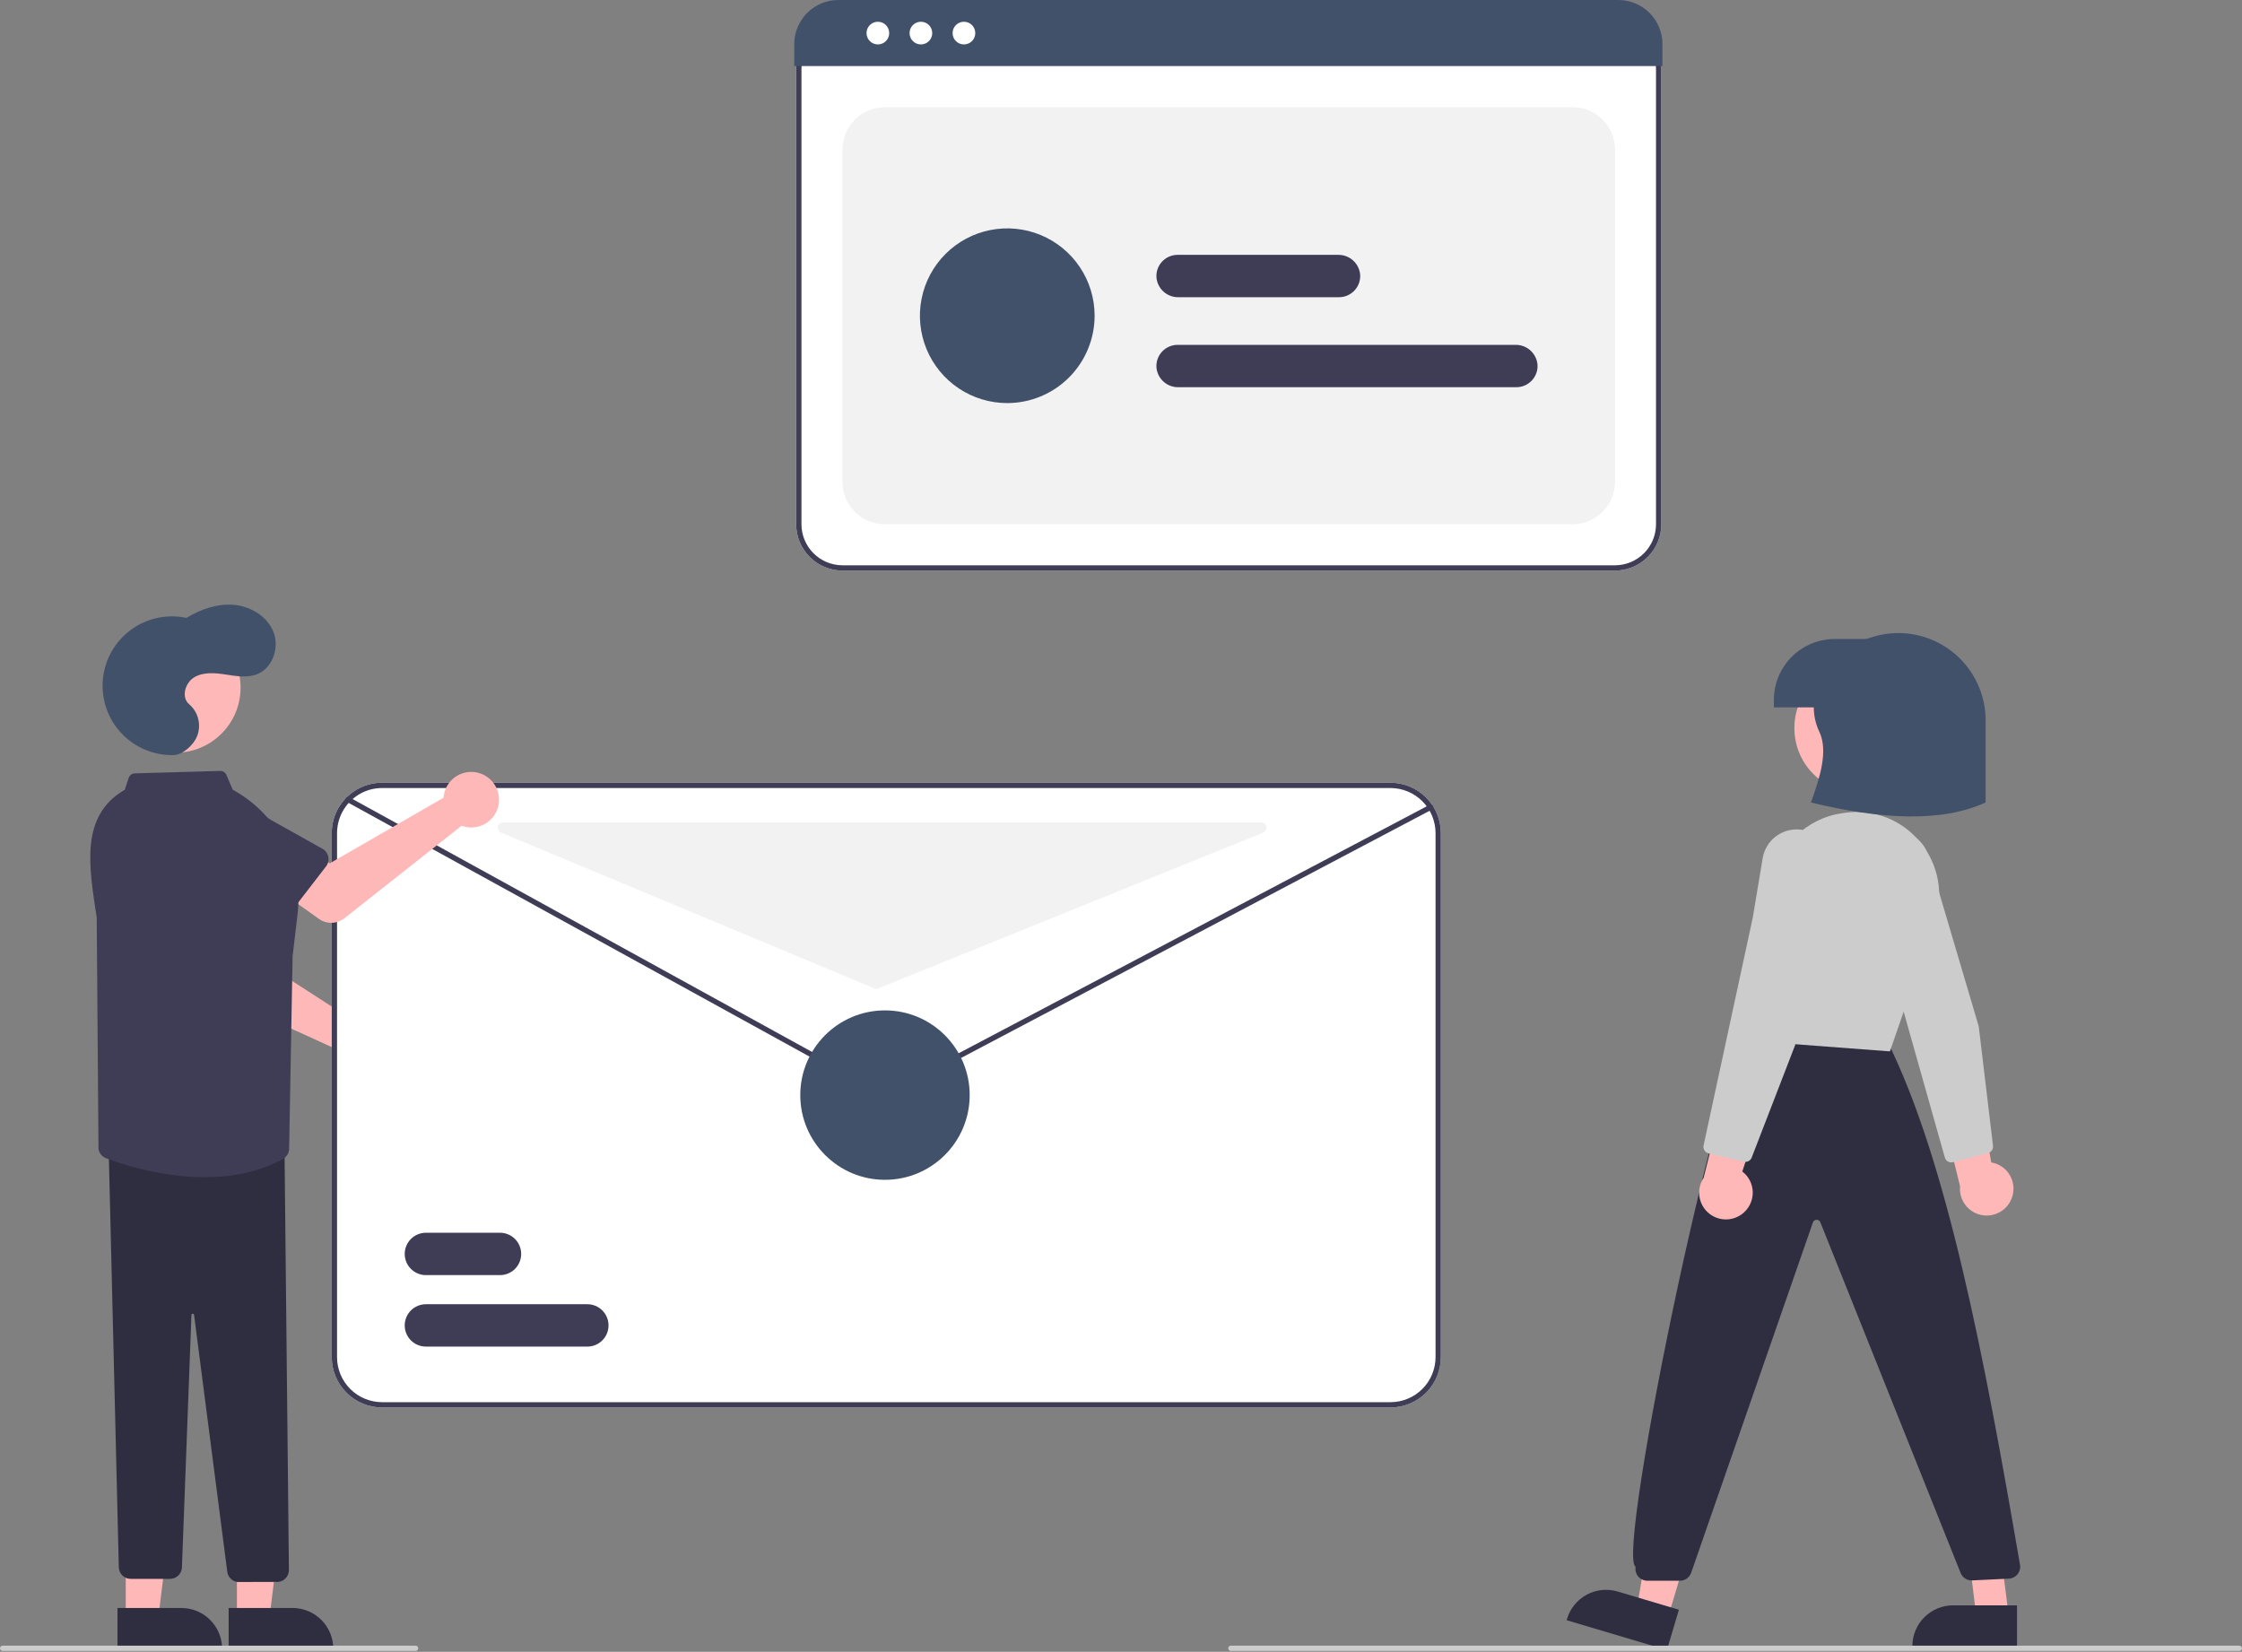 <svg width="847" height="624" viewBox="0 0 847 624" fill="none" xmlns="http://www.w3.org/2000/svg">
<rect x="0" y="0" width="847" height="624" fill="#808080" stroke="none"/>
<g clip-path="url(#clip0_104_3)">
<path d="M610.122 215.548H318.283C313.644 215.542 309.195 213.697 305.915 210.416C302.634 207.135 300.788 202.687 300.783 198.048V25.894C300.787 22.424 302.167 19.097 304.621 16.643C307.074 14.19 310.401 12.809 313.871 12.805H614.324C617.85 12.809 621.23 14.212 623.723 16.705C626.215 19.198 627.618 22.577 627.622 26.103V198.048C627.616 202.687 625.771 207.135 622.49 210.416C619.209 213.697 614.761 215.542 610.122 215.548V215.548Z" fill="white"/>
<path d="M610.122 215.548H318.283C313.644 215.542 309.195 213.697 305.915 210.416C302.634 207.135 300.788 202.687 300.783 198.048V25.894C300.787 22.424 302.167 19.097 304.621 16.643C307.074 14.19 310.401 12.809 313.871 12.805H614.324C617.85 12.809 621.23 14.212 623.723 16.705C626.215 19.198 627.618 22.577 627.622 26.103V198.048C627.616 202.687 625.771 207.135 622.49 210.416C619.209 213.697 614.761 215.542 610.122 215.548V215.548ZM313.871 14.805C310.931 14.809 308.113 15.978 306.034 18.057C303.956 20.136 302.786 22.954 302.783 25.894V198.048C302.788 202.157 304.422 206.097 307.328 209.003C310.234 211.908 314.174 213.543 318.283 213.548H610.122C614.231 213.543 618.171 211.908 621.077 209.003C623.982 206.097 625.617 202.157 625.622 198.048V26.103C625.618 23.108 624.427 20.236 622.309 18.118C620.191 16 617.32 14.809 614.324 14.805H313.871Z" fill="#3F3D56"/>
<path d="M334.283 198.048H594.122C598.365 198.048 602.435 196.362 605.435 193.362C608.436 190.361 610.122 186.291 610.122 182.048V56.5C610.122 52.257 608.436 48.187 605.435 45.186C602.435 42.186 598.365 40.5 594.122 40.5H334.283C330.04 40.5 325.97 42.186 322.969 45.186C319.969 48.187 318.283 52.257 318.283 56.5V182.048C318.283 186.291 319.969 190.361 322.969 193.362C325.97 196.362 330.04 198.048 334.283 198.048Z" fill="#F2F2F2"/>
<path d="M628.059 24.95H300.059V16.55C300.09 12.137 301.869 7.916 305.008 4.813C308.147 1.711 312.388 -0.02 316.801 -6.72075e-05H611.317C615.73 -0.02 619.971 1.711 623.11 4.813C626.249 7.916 628.028 12.137 628.059 16.55V24.95Z" fill="#42516A"/>
<path d="M331.647 16.783C334.013 16.783 335.93 14.866 335.93 12.5C335.93 10.134 334.013 8.217 331.647 8.217C329.281 8.217 327.364 10.134 327.364 12.5C327.364 14.866 329.281 16.783 331.647 16.783Z" fill="white"/>
<path d="M347.906 16.783C350.271 16.783 352.189 14.866 352.189 12.5C352.189 10.134 350.271 8.217 347.906 8.217C345.54 8.217 343.622 10.134 343.622 12.5C343.622 14.866 345.54 16.783 347.906 16.783Z" fill="white"/>
<path d="M364.165 16.783C366.53 16.783 368.448 14.866 368.448 12.5C368.448 10.134 366.53 8.217 364.165 8.217C361.799 8.217 359.881 10.134 359.881 12.5C359.881 14.866 361.799 16.783 364.165 16.783Z" fill="white"/>
<path d="M380.533 152.274C374.006 152.274 367.626 150.339 362.199 146.712C356.772 143.086 352.543 137.932 350.045 131.903C347.547 125.873 346.894 119.237 348.167 112.836C349.44 106.435 352.583 100.555 357.199 95.939C361.814 91.324 367.694 88.181 374.095 86.908C380.496 85.635 387.132 86.288 393.162 88.786C399.192 91.284 404.346 95.513 407.972 100.94C411.598 106.367 413.533 112.747 413.533 119.274C413.523 128.023 410.043 136.411 403.857 142.598C397.67 148.784 389.282 152.264 380.533 152.274V152.274Z" fill="#42516A"/>
<path d="M572.872 146.274H445.154C443.091 146.301 441.094 145.549 439.562 144.167C438.03 142.786 437.075 140.877 436.89 138.822C436.816 137.728 436.968 136.63 437.335 135.598C437.703 134.565 438.279 133.618 439.027 132.817C439.775 132.015 440.68 131.376 441.685 130.939C442.691 130.501 443.775 130.275 444.872 130.274H572.555C574.628 130.243 576.636 130.998 578.175 132.387C579.715 133.775 580.672 135.695 580.856 137.76C580.925 138.851 580.769 139.945 580.399 140.974C580.03 142.003 579.453 142.946 578.705 143.743C577.957 144.541 577.053 145.177 576.05 145.612C575.047 146.047 573.965 146.273 572.872 146.274Z" fill="#3F3D56"/>
<path d="M505.872 112.274H445.154C443.091 112.301 441.094 111.549 439.562 110.167C438.03 108.786 437.075 106.877 436.89 104.822C436.816 103.728 436.968 102.63 437.335 101.598C437.703 100.565 438.279 99.618 439.027 98.817C439.775 98.015 440.68 97.376 441.685 96.939C442.691 96.501 443.775 96.275 444.872 96.274H505.555C507.628 96.243 509.636 96.998 511.175 98.387C512.715 99.775 513.672 101.695 513.856 103.76C513.925 104.851 513.769 105.945 513.399 106.974C513.03 108.003 512.453 108.946 511.705 109.743C510.957 110.541 510.053 111.177 509.05 111.612C508.047 112.047 506.965 112.273 505.872 112.274Z" fill="#3F3D56"/>
<path d="M760.096 452.401C760.587 451.016 760.769 449.539 760.629 448.076C760.488 446.613 760.028 445.198 759.281 443.931C758.535 442.665 757.52 441.578 756.307 440.746C755.095 439.914 753.715 439.359 752.265 439.118L746.236 403.896L732.68 416.588L740.484 448.09C740.242 450.553 740.911 453.019 742.365 455.022C743.819 457.025 745.958 458.425 748.375 458.956C750.792 459.487 753.321 459.114 755.481 457.906C757.641 456.697 759.283 454.739 760.096 452.401V452.401Z" fill="#FFB8B8"/>
<path d="M751.089 435.549L737.781 439.042C737.148 439.205 736.476 439.115 735.908 438.791C735.34 438.466 734.921 437.933 734.741 437.304L710.826 352.573L703.601 330.958C702.905 328.876 702.747 326.651 703.142 324.49C703.537 322.33 704.471 320.305 705.859 318.603C707.247 316.901 709.043 315.578 711.08 314.757C713.117 313.935 715.328 313.643 717.508 313.906C720.032 314.209 722.411 315.245 724.353 316.885C726.294 318.526 727.712 320.699 728.433 323.136L747.542 387.729L752.937 432.835C752.995 433.336 752.901 433.844 752.667 434.291C752.432 434.738 752.068 435.105 751.622 435.342C751.453 435.432 751.274 435.501 751.089 435.549V435.549Z" fill="#CCCCCC"/>
<path d="M702.453 299.613C716.018 299.613 727.014 288.617 727.014 275.052C727.014 261.488 716.018 250.491 702.453 250.491C688.889 250.491 677.892 261.488 677.892 275.052C677.892 288.617 688.889 299.613 702.453 299.613Z" fill="#FFB8B8"/>
<path d="M630.137 611.049L618.386 607.553L626.28 560.565L643.623 565.725L630.137 611.049Z" fill="#FFB8B8"/>
<path d="M629.745 623.331L591.856 612.058L591.998 611.579C592.574 609.642 593.526 607.838 594.8 606.269C596.073 604.7 597.643 603.398 599.42 602.436C601.197 601.474 603.146 600.871 605.156 600.662C607.165 600.453 609.197 600.643 611.133 601.219L611.134 601.219L634.275 608.104L629.745 623.331Z" fill="#2F2E41"/>
<path d="M758.875 610.447H746.615L740.783 563.159L752.877 563.16L758.875 610.447Z" fill="#FFB8B8"/>
<path d="M762.002 622.332L722.471 622.33V621.83C722.471 619.81 722.869 617.809 723.642 615.942C724.416 614.075 725.549 612.379 726.978 610.95C728.406 609.521 730.103 608.388 731.969 607.615C733.836 606.842 735.837 606.444 737.858 606.444H737.859L762.002 606.445L762.002 622.332Z" fill="#2F2E41"/>
<path d="M634.657 597.147H622.348C621.688 597.147 621.036 597.001 620.439 596.721C619.841 596.441 619.313 596.033 618.89 595.526C618.468 595.02 618.162 594.426 617.995 593.788C617.828 593.149 617.802 592.482 617.922 591.833C610.072 588.341 652.338 385.648 662.324 389.577L662.653 389.104L712.94 393.207C735.464 438.287 749.722 512.88 763.063 590.751C763.227 591.398 763.245 592.072 763.117 592.726C762.988 593.381 762.715 593.998 762.319 594.534C761.922 595.07 761.412 595.512 760.824 595.826C760.236 596.141 759.585 596.321 758.919 596.353L745.089 597.024C744.153 597.072 743.225 596.826 742.436 596.32C741.648 595.813 741.038 595.072 740.692 594.201L687.703 461.733C687.598 461.443 687.403 461.195 687.146 461.025C686.889 460.856 686.584 460.773 686.276 460.79C685.97 460.793 685.672 460.892 685.424 461.072C685.176 461.253 684.991 461.506 684.894 461.797L638.908 594.124C638.601 595.007 638.026 595.772 637.265 596.313C636.503 596.855 635.592 597.146 634.657 597.147V597.147Z" fill="#2F2E41"/>
<path d="M713.993 397.174L713.609 397.146L660.068 393.105L669.459 333.375C670.49 326.708 673.649 320.553 678.465 315.828C683.281 311.104 689.495 308.063 696.181 307.161C696.593 307.103 697.007 307.047 697.424 306.992C702.676 306.301 708.018 306.971 712.936 308.94C717.854 310.908 722.184 314.108 725.51 318.232C728.914 322.379 731.195 327.333 732.132 332.616C733.07 337.899 732.633 343.335 730.864 348.401L713.993 397.174Z" fill="#CCCCCC"/>
<path d="M750.146 303.147C733.258 310.872 710.343 309.49 684.146 303.147C687.771 293.217 690.596 283.626 687.392 276.586C686.098 273.928 685.368 271.032 685.247 268.078C685.126 265.124 685.616 262.178 686.689 259.423C689.2 253.416 693.432 248.286 698.851 244.679C704.27 241.071 710.636 239.146 717.146 239.147V239.147C725.898 239.147 734.292 242.624 740.481 248.812C746.669 255.001 750.146 263.395 750.146 272.147V303.147Z" fill="#42516A"/>
<path d="M693.146 241.392H714.146V267.217H670.146V264.392C670.146 258.292 672.569 252.442 676.883 248.129C681.196 243.816 687.046 241.392 693.146 241.392V241.392Z" fill="#42516A"/>
<path d="M658.911 457.957C659.994 456.963 660.847 455.744 661.408 454.385C661.97 453.027 662.226 451.562 662.16 450.093C662.094 448.624 661.707 447.188 661.026 445.885C660.345 444.583 659.386 443.445 658.218 442.553L669.398 408.612L651.475 413.472L643.606 444.958C642.238 447.02 641.673 449.512 642.019 451.963C642.365 454.414 643.598 456.652 645.485 458.255C647.371 459.857 649.78 460.712 652.254 460.657C654.729 460.602 657.097 459.641 658.911 457.957V457.957Z" fill="#FFB8B8"/>
<path d="M658.851 438.849L645.459 435.698C644.822 435.545 644.271 435.151 643.922 434.598C643.572 434.045 643.452 433.378 643.587 432.738L662.168 346.68L665.915 324.2C666.276 322.033 667.179 319.994 668.541 318.27C669.902 316.547 671.677 315.196 673.7 314.343C675.724 313.49 677.931 313.163 680.115 313.392C682.299 313.621 684.389 314.399 686.192 315.653V315.653C688.279 317.103 689.896 319.133 690.842 321.492C691.788 323.851 692.023 326.435 691.517 328.926L678.128 394.943L661.756 437.317C661.572 437.787 661.251 438.192 660.835 438.477C660.418 438.762 659.925 438.915 659.42 438.915C659.228 438.915 659.038 438.893 658.851 438.849V438.849Z" fill="#CCCCCC"/>
<path d="M846 623.673H465C464.735 623.673 464.48 623.568 464.293 623.38C464.105 623.193 464 622.938 464 622.673C464 622.408 464.105 622.154 464.293 621.966C464.48 621.778 464.735 621.673 465 621.673H846C846.265 621.673 846.52 621.778 846.707 621.966C846.895 622.154 847 622.408 847 622.673C847 622.938 846.895 623.193 846.707 623.38C846.52 623.568 846.265 623.673 846 623.673Z" fill="#CCCCCC"/>
<path d="M135.034 384.944C134.498 385.081 133.974 385.261 133.466 385.481L91.792 358.596L92.367 346.562L74.318 343.321L71.23 364.526C70.981 366.239 71.293 367.987 72.122 369.507C72.95 371.027 74.249 372.238 75.824 372.957L127.151 396.387C127.406 398.503 128.3 400.492 129.713 402.088C131.126 403.684 132.991 404.812 135.061 405.322C137.131 405.832 139.307 405.699 141.3 404.943C143.292 404.186 145.007 402.84 146.217 401.085C147.426 399.329 148.072 397.247 148.069 395.116C148.067 392.984 147.415 390.904 146.201 389.151C144.987 387.399 143.268 386.058 141.273 385.307C139.279 384.555 137.102 384.428 135.034 384.944H135.034Z" fill="#FFB8B8"/>
<path d="M90.091 357.855L67.742 353.729C67.106 353.612 66.502 353.359 65.973 352.987C65.444 352.616 65.001 352.135 64.674 351.576C64.348 351.018 64.145 350.396 64.081 349.753C64.016 349.109 64.091 348.46 64.301 347.848L71.635 326.409C72.254 323.158 74.136 320.286 76.87 318.421C79.603 316.557 82.965 315.852 86.217 316.462C89.469 317.073 92.347 318.948 94.218 321.677C96.09 324.405 96.803 327.765 96.201 331.019L95.405 353.59C95.382 354.236 95.221 354.87 94.93 355.448C94.641 356.026 94.229 356.535 93.725 356.939C93.221 357.344 92.635 357.636 92.008 357.794C91.381 357.952 90.727 357.973 90.091 357.855V357.855Z" fill="#3F3D56"/>
<path d="M525.331 295.693H144.331C141.049 295.69 137.823 296.541 134.97 298.163C134.287 298.551 133.629 298.982 133.001 299.453C130.621 301.218 128.687 303.516 127.355 306.162C126.023 308.809 125.33 311.731 125.331 314.693V512.693C125.335 517.731 127.338 522.561 130.901 526.123C134.463 529.686 139.293 531.689 144.331 531.693H525.331C530.368 531.689 535.199 529.686 538.761 526.123C542.323 522.561 544.326 517.731 544.331 512.693V314.693C544.326 309.656 542.323 304.826 538.761 301.263C535.199 297.701 530.368 295.698 525.331 295.693V295.693Z" fill="white"/>
<path d="M525.331 295.693H144.331C141.049 295.69 137.823 296.541 134.97 298.163C134.287 298.551 133.629 298.982 133.001 299.453C130.621 301.218 128.687 303.516 127.355 306.162C126.023 308.809 125.33 311.731 125.331 314.693V512.693C125.335 517.731 127.338 522.561 130.901 526.123C134.463 529.686 139.293 531.689 144.331 531.693H525.331C530.368 531.689 535.199 529.686 538.761 526.123C542.323 522.561 544.326 517.731 544.331 512.693V314.693C544.326 309.656 542.323 304.826 538.761 301.263C535.199 297.701 530.368 295.698 525.331 295.693V295.693ZM542.331 512.693C542.324 517.2 540.531 521.52 537.344 524.707C534.158 527.894 529.837 529.687 525.331 529.693H144.331C139.824 529.687 135.504 527.894 132.317 524.707C129.13 521.52 127.337 517.2 127.331 512.693V314.693C127.345 311.101 128.491 307.604 130.605 304.699C132.72 301.795 135.696 299.63 139.111 298.513C139.251 298.473 139.381 298.423 139.521 298.383C141.083 297.924 142.703 297.692 144.331 297.693H525.331C529.837 297.7 534.158 299.493 537.344 302.68C540.531 305.866 542.324 310.187 542.331 314.693V512.693Z" fill="#3F3D56"/>
<path d="M334.414 413.609C332.897 413.608 331.404 413.224 330.075 412.49L131.032 302.938C130.8 302.81 130.628 302.595 130.554 302.34C130.48 302.085 130.51 301.812 130.638 301.58C130.766 301.347 130.981 301.175 131.236 301.101C131.491 301.027 131.764 301.058 131.996 301.186L331.04 410.738C332.055 411.299 333.193 411.598 334.353 411.608C335.512 411.618 336.656 411.34 337.681 410.797L540.001 304.068C540.117 304.006 540.244 303.968 540.375 303.956C540.506 303.943 540.638 303.957 540.763 303.995C540.889 304.034 541.006 304.097 541.107 304.181C541.208 304.265 541.292 304.368 541.353 304.484C541.415 304.601 541.452 304.728 541.465 304.859C541.477 304.99 541.463 305.122 541.424 305.247C541.385 305.373 541.322 305.49 541.237 305.591C541.153 305.692 541.05 305.775 540.934 305.836L338.614 412.566C337.32 413.25 335.878 413.608 334.414 413.609V413.609Z" fill="#3F3D56"/>
<path d="M188.897 481.693H160.897C158.776 481.693 156.741 480.85 155.241 479.35C153.74 477.85 152.897 475.815 152.897 473.693C152.897 471.571 153.74 469.537 155.241 468.036C156.741 466.536 158.776 465.693 160.897 465.693H188.897C191.019 465.693 193.054 466.536 194.554 468.036C196.055 469.537 196.897 471.571 196.897 473.693C196.897 475.815 196.055 477.85 194.554 479.35C193.054 480.85 191.019 481.693 188.897 481.693Z" fill="#3F3D56"/>
<path d="M221.897 508.693H160.897C158.776 508.693 156.741 507.85 155.241 506.35C153.74 504.85 152.897 502.815 152.897 500.693C152.897 498.571 153.74 496.537 155.241 495.036C156.741 493.536 158.776 492.693 160.897 492.693H221.897C224.019 492.693 226.054 493.536 227.554 495.036C229.055 496.537 229.897 498.571 229.897 500.693C229.897 502.815 229.055 504.85 227.554 506.35C226.054 507.85 224.019 508.693 221.897 508.693Z" fill="#3F3D56"/>
<path d="M334.334 445.693C352.007 445.693 366.334 431.366 366.334 413.693C366.334 396.02 352.007 381.693 334.334 381.693C316.661 381.693 302.334 396.02 302.334 413.693C302.334 431.366 316.661 445.693 334.334 445.693Z" fill="#42516A"/>
<path d="M189.277 314.519L330.301 373.357C330.786 373.559 331.333 373.562 331.821 373.365L477.213 314.527C477.643 314.353 477.999 314.035 478.221 313.627C478.442 313.219 478.514 312.746 478.426 312.291C478.337 311.835 478.093 311.425 477.735 311.13C477.376 310.835 476.927 310.673 476.463 310.673H190.047C189.585 310.673 189.137 310.833 188.779 311.126C188.422 311.419 188.177 311.827 188.086 312.28C187.995 312.734 188.064 313.204 188.281 313.612C188.498 314.021 188.85 314.341 189.277 314.519Z" fill="#F2F2F2"/>
<path d="M167.809 299.706C167.686 300.245 167.606 300.794 167.569 301.346L124.612 326.128L114.17 320.117L103.039 334.689L120.49 347.127C121.899 348.132 123.597 348.652 125.328 348.61C127.058 348.568 128.729 347.965 130.088 346.893L174.384 311.947C176.383 312.687 178.56 312.801 180.626 312.274C182.691 311.746 184.547 310.602 185.946 308.994C187.346 307.386 188.223 305.39 188.46 303.272C188.698 301.154 188.284 299.013 187.276 297.135C186.267 295.258 184.71 293.731 182.813 292.76C180.916 291.788 178.768 291.417 176.654 291.696C174.541 291.975 172.563 292.891 170.983 294.322C169.402 295.753 168.295 297.63 167.809 299.706V299.706Z" fill="#FFB8B8"/>
<path d="M123.176 327.302L109.292 345.296C108.897 345.808 108.396 346.229 107.824 346.53C107.252 346.831 106.621 347.005 105.975 347.04C105.33 347.075 104.684 346.971 104.082 346.735C103.48 346.498 102.937 346.134 102.488 345.668L86.771 329.347C84.163 327.311 82.469 324.324 82.061 321.041C81.652 317.758 82.561 314.447 84.59 311.834C86.619 309.22 89.601 307.518 92.883 307.1C96.165 306.682 99.478 307.582 102.097 309.603L121.81 320.626C122.375 320.942 122.864 321.375 123.246 321.897C123.627 322.419 123.892 323.018 124.022 323.651C124.151 324.285 124.143 324.939 123.997 325.569C123.851 326.199 123.571 326.79 123.176 327.302H123.176Z" fill="#3F3D56"/>
<path d="M66.321 284.338C79.885 284.338 90.882 273.341 90.882 259.777C90.882 246.212 79.885 235.216 66.321 235.216C52.756 235.216 41.76 246.212 41.76 259.777C41.76 273.341 52.756 284.338 66.321 284.338Z" fill="#FFB8B8"/>
<path d="M89.505 611.447H101.765L107.597 564.159L89.503 564.16L89.505 611.447Z" fill="#FFB8B8"/>
<path d="M86.378 607.445L110.522 607.444H110.523C112.543 607.444 114.544 607.842 116.411 608.615C118.278 609.388 119.974 610.522 121.403 611.95C122.831 613.379 123.965 615.075 124.738 616.942C125.511 618.809 125.909 620.81 125.909 622.83V623.33L86.379 623.332L86.378 607.445Z" fill="#2F2E41"/>
<path d="M47.505 611.447H59.765L65.597 564.159L47.503 564.16L47.505 611.447Z" fill="#FFB8B8"/>
<path d="M44.378 607.445L68.522 607.444H68.523C70.543 607.444 72.544 607.842 74.411 608.615C76.278 609.388 77.974 610.522 79.403 611.95C80.831 613.379 81.965 615.075 82.738 616.942C83.511 618.809 83.909 620.81 83.909 622.83V623.33L44.379 623.332L44.378 607.445Z" fill="#2F2E41"/>
<path d="M85.826 593.5L73.321 496.747C73.315 496.618 73.258 496.497 73.163 496.41C73.069 496.323 72.944 496.276 72.815 496.28C72.751 496.277 72.686 496.288 72.626 496.311C72.566 496.335 72.512 496.37 72.466 496.415C72.42 496.46 72.383 496.514 72.359 496.573C72.334 496.633 72.322 496.697 72.323 496.761L68.729 592.111C68.689 593.275 68.197 594.379 67.357 595.187C66.518 595.995 65.397 596.445 64.232 596.442H49.382C48.206 596.449 47.074 595.991 46.232 595.169C45.389 594.347 44.905 593.227 44.884 592.05L41.029 433.185L107.485 433.849L109.144 593.225C109.129 593.858 108.981 594.482 108.709 595.054C108.437 595.626 108.047 596.134 107.565 596.545C107.094 596.952 106.542 597.254 105.946 597.433C105.35 597.612 104.723 597.664 104.106 597.585L89.705 597.625C88.685 597.485 87.743 596.999 87.037 596.249C86.331 595.498 85.904 594.528 85.826 593.5Z" fill="#2F2E41"/>
<path d="M40.044 437.53C39.301 437.245 38.646 436.769 38.147 436.148C37.648 435.528 37.323 434.787 37.205 433.999L36.541 346.69C33.604 327.25 30.13 308.202 47.127 298.352L48.624 293.859C48.788 293.373 49.096 292.949 49.507 292.644C49.918 292.338 50.413 292.166 50.925 292.15L83.167 291.229C83.669 291.212 84.164 291.347 84.587 291.617C85.01 291.888 85.341 292.28 85.537 292.743L87.935 298.339L88.786 298.825C96.887 303.442 103.446 310.346 107.643 318.671C111.84 326.997 113.49 336.376 112.385 345.634L110.541 361.199L109.232 433.937C109.215 434.735 108.987 435.515 108.572 436.198C108.158 436.88 107.57 437.441 106.87 437.824C97.503 442.953 87.126 444.707 77.307 444.707C60.809 444.707 45.893 439.751 40.044 437.53Z" fill="#3F3D56"/>
<path d="M65.521 285.248C61.825 285.328 58.153 284.624 54.748 283.184C51.342 281.744 48.28 279.599 45.763 276.891C43.245 274.183 41.329 270.973 40.141 267.472C38.952 263.971 38.518 260.258 38.867 256.577C39.215 252.896 40.339 249.331 42.164 246.115C43.989 242.899 46.474 240.106 49.455 237.919C52.436 235.732 55.847 234.201 59.462 233.426C63.077 232.651 66.815 232.65 70.431 233.422C75.832 230.143 82.112 227.936 88.406 228.497C94.7 229.059 100.924 232.795 103.278 238.659C105.631 244.524 103.103 252.254 97.251 254.637C93.499 256.165 89.262 255.424 85.258 254.808C81.254 254.191 76.886 253.789 73.402 255.855C69.917 257.921 68.351 263.461 71.472 266.044C73.126 267.467 74.307 269.361 74.858 271.472C75.409 273.584 75.304 275.814 74.556 277.864C72.987 281.92 68.706 285.179 65.521 285.248Z" fill="#42516A"/>
<path d="M157 623.673H1C0.735 623.673 0.48 623.568 0.293 623.38C0.105 623.193 0 622.938 0 622.673C0 622.408 0.105 622.154 0.293 621.966C0.48 621.778 0.735 621.673 1 621.673H157C157.265 621.673 157.52 621.778 157.707 621.966C157.895 622.154 158 622.408 158 622.673C158 622.938 157.895 623.193 157.707 623.38C157.52 623.568 157.265 623.673 157 623.673Z" fill="#CCCCCC"/>
</g>
<defs>
<clipPath id="clip0_104_3">
<rect width="847" height="623.673" fill="white"/>
</clipPath>
</defs>
</svg>
